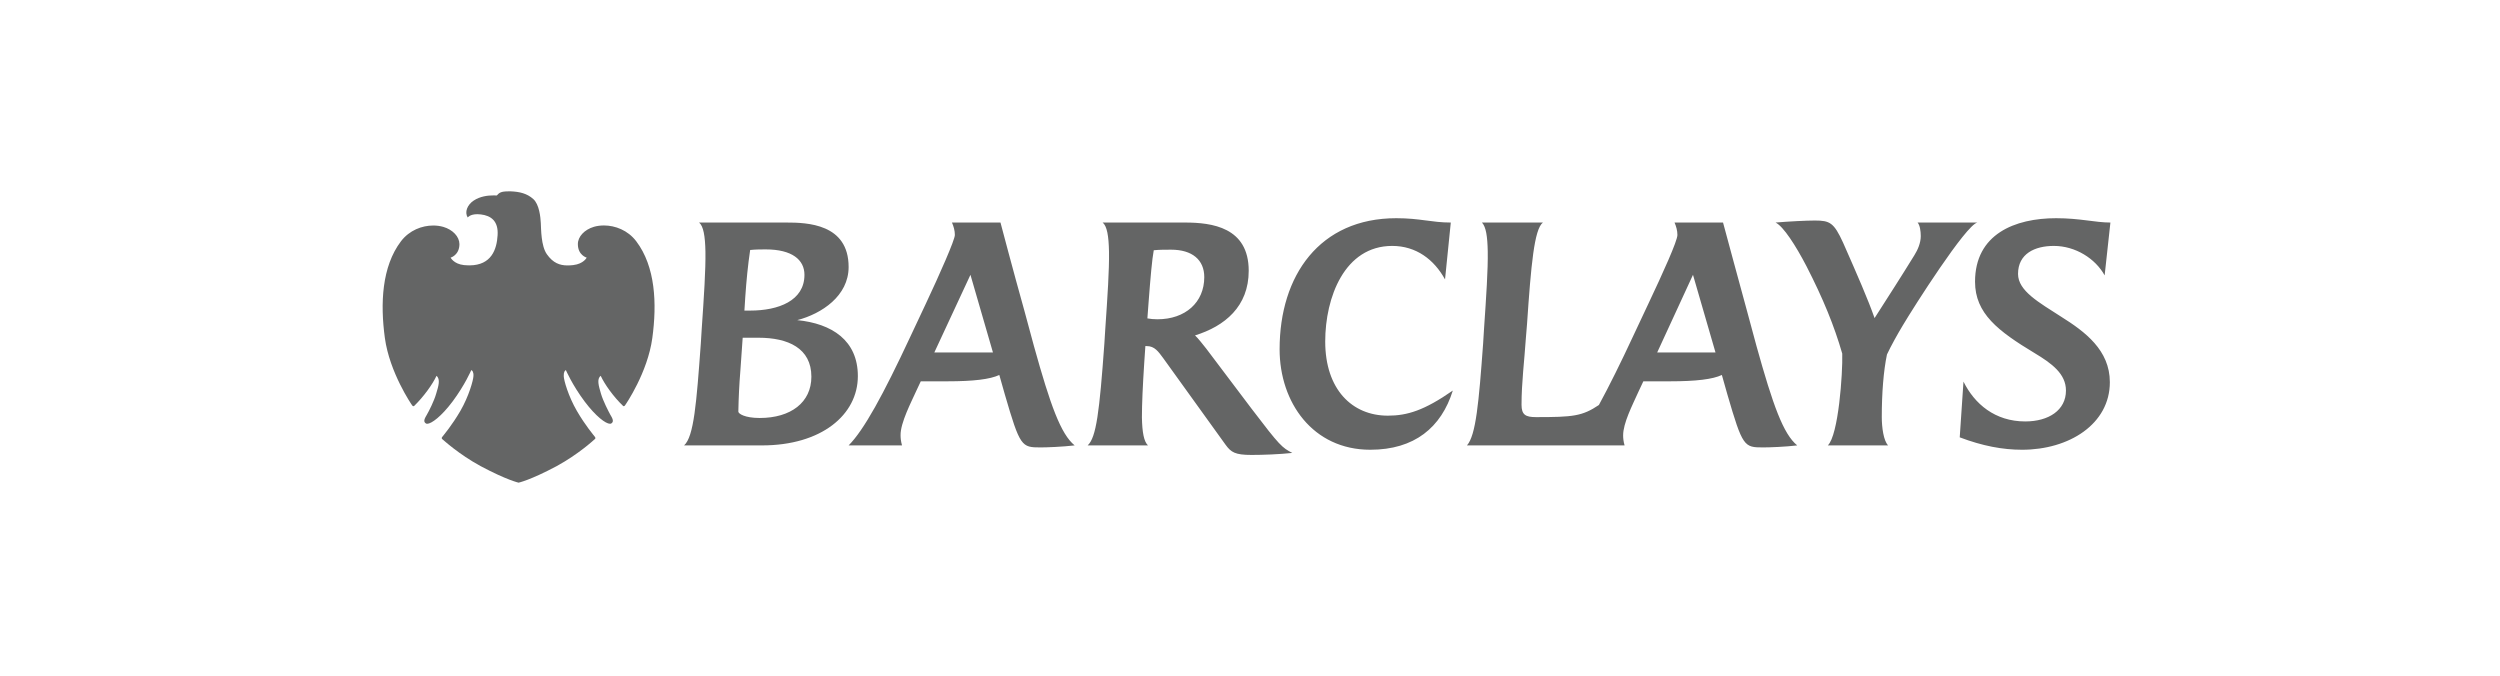 <svg width="196" height="53" viewBox="0 0 196 53" fill="none" xmlns="http://www.w3.org/2000/svg">
<path d="M165.004 21.59C164.279 20.276 162.717 19.28 161.02 19.28C159.527 19.28 158.214 19.891 158.214 21.476C158.214 22.811 159.867 23.716 161.587 24.826C163.465 26.003 165.412 27.45 165.412 29.964C165.412 33.246 162.221 35.26 158.532 35.26C157.015 35.26 155.431 34.966 153.643 34.287L153.937 29.918C154.798 31.662 156.405 33.041 158.78 33.041C160.614 33.041 161.971 32.16 161.971 30.619C161.971 29.307 160.861 28.492 159.505 27.678C156.652 25.958 154.843 24.576 154.843 22.087C154.843 18.352 157.965 17.107 161.202 17.107C163.079 17.107 164.258 17.447 165.456 17.447L165.004 21.59ZM149.184 25.504C148.775 26.184 148.257 27.11 147.938 27.791C147.668 29.08 147.532 30.802 147.532 32.702C147.532 33.494 147.668 34.557 148.029 34.92H143.3C144.136 34.128 144.477 29.263 144.432 27.723C143.798 25.528 142.937 23.423 141.625 20.865C140.789 19.259 139.815 17.741 139.203 17.447C140.267 17.358 141.625 17.289 142.282 17.289C143.458 17.289 143.776 17.447 144.501 19.032C145.63 21.59 146.468 23.512 146.966 24.939C148.166 23.06 149.003 21.771 150.09 20.005C150.361 19.575 150.588 19.032 150.588 18.511C150.588 18.103 150.519 17.651 150.339 17.447H155.024C154.119 17.651 150.044 24.057 149.184 25.504ZM132.73 21.545L129.924 27.632H134.495L132.73 21.545ZM138.23 35.078C136.735 35.078 136.623 35.033 135.423 30.914L134.994 29.398C134.271 29.737 132.979 29.895 130.92 29.895H128.838L128.476 30.665C127.955 31.82 127.254 33.176 127.254 34.129C127.254 34.355 127.276 34.603 127.367 34.92H115.009C115.712 34.129 115.938 31.571 116.277 26.931L116.345 25.822C116.526 23.174 116.663 21.137 116.639 19.712C116.617 18.535 116.503 17.788 116.187 17.449H120.963C120.283 17.97 120.034 20.775 119.718 25.416L119.627 26.524C119.513 28.245 119.288 30.01 119.288 31.73C119.288 32.521 119.604 32.702 120.42 32.702C123.316 32.702 124.041 32.635 125.353 31.752C126.167 30.258 127.096 28.379 128 26.433L129.224 23.83C130.378 21.386 131.509 18.895 131.509 18.421C131.509 18.08 131.419 17.765 131.284 17.447H135.086C135.086 17.447 136.624 23.151 136.964 24.372L137.71 27.134C139 31.774 139.815 34.037 140.902 34.92C139.995 35.033 138.706 35.078 138.23 35.078ZM107.428 35.26C102.924 35.26 100.321 31.548 100.321 27.384C100.321 21.59 103.466 17.107 109.465 17.107C111.343 17.107 112.226 17.447 113.742 17.447L113.29 21.906C112.429 20.344 111.026 19.28 109.148 19.28C105.414 19.28 103.897 23.31 103.897 26.773C103.897 30.529 106.003 32.588 108.808 32.588C110.325 32.588 111.659 32.181 113.901 30.619C112.996 33.517 110.89 35.26 107.428 35.26ZM91.812 19.575C91.382 19.575 90.86 19.575 90.454 19.62C90.318 20.367 90.205 21.657 90.046 23.739L89.955 24.962C90.183 25.008 90.476 25.031 90.748 25.031C92.92 25.031 94.415 23.717 94.415 21.726C94.415 20.367 93.464 19.575 91.812 19.575ZM98.126 35.667C96.836 35.667 96.519 35.463 96.089 34.874L91.2 28.084C90.815 27.564 90.521 27.134 89.911 27.134H89.797L89.708 28.447C89.593 30.235 89.526 31.662 89.526 32.725C89.548 33.902 89.684 34.625 90.002 34.92H85.271C85.95 34.309 86.198 32.272 86.583 26.93L86.652 25.822C86.833 23.197 86.969 21.159 86.946 19.734C86.922 18.489 86.788 17.719 86.447 17.447H92.897C95.002 17.447 97.899 17.81 97.899 21.227C97.899 24.033 96.02 25.573 93.69 26.296C93.916 26.5 94.323 27.021 94.573 27.338L98.126 32.046C100.344 34.966 100.524 35.101 101.317 35.509C100.321 35.621 98.986 35.667 98.126 35.667ZM76.083 21.545L73.252 27.632H77.847L76.083 21.545ZM81.582 35.078C80.089 35.078 79.975 35.033 78.776 30.914L78.346 29.398C77.62 29.737 76.331 29.895 74.271 29.895H72.189L71.828 30.665C71.465 31.48 70.582 33.156 70.605 34.129C70.605 34.355 70.627 34.581 70.718 34.92H66.532C67.731 33.721 69.248 30.938 71.352 26.433L72.575 23.831C73.683 21.477 74.861 18.807 74.861 18.422C74.861 18.081 74.771 17.765 74.634 17.448H78.438C78.438 17.448 79.432 21.228 80.315 24.373L81.062 27.135C82.352 31.775 83.167 34.038 84.253 34.92C83.28 35.033 82.058 35.078 81.582 35.078ZM60.035 19.553C59.695 19.553 59.243 19.553 58.813 19.599C58.632 20.82 58.518 21.997 58.429 23.287C58.429 23.287 58.361 24.395 58.361 24.35H58.813C61.031 24.35 63.069 23.581 63.069 21.545C63.069 20.367 62.095 19.553 60.035 19.553ZM59.47 26.478H58.226L58.045 29.058C57.954 30.19 57.909 31.14 57.886 32.272C57.886 32.431 58.384 32.77 59.56 32.77C62.004 32.77 63.612 31.548 63.612 29.533C63.612 27.292 61.778 26.478 59.47 26.478ZM59.742 34.92H53.631C54.401 34.24 54.605 31.593 54.944 26.93L55.011 25.844C55.193 23.196 55.329 21.159 55.306 19.734C55.284 18.511 55.148 17.719 54.808 17.447H61.643C63.272 17.447 66.532 17.538 66.532 20.933C66.532 23.196 64.426 24.599 62.503 25.098C65.219 25.369 67.256 26.682 67.256 29.488C67.255 32.52 64.404 34.92 59.742 34.92Z" fill="#646565"/>
<path d="M39.876 15.002C39.271 15.002 39.145 15.107 38.949 15.326C38.868 15.321 38.787 15.319 38.707 15.319C38.241 15.319 37.643 15.388 37.132 15.729C36.64 16.055 36.405 16.63 36.668 17.052C36.668 17.052 36.844 16.793 37.423 16.793C37.505 16.793 37.595 16.802 37.691 16.81C38.492 16.904 39.084 17.326 39.012 18.439C38.948 19.551 38.531 20.791 36.825 20.805C36.825 20.805 36.605 20.805 36.371 20.783C35.577 20.697 35.328 20.198 35.328 20.198C35.328 20.198 36.014 20.012 36.02 19.141C36.014 18.549 35.498 18.006 34.753 17.787C34.496 17.715 34.23 17.679 33.963 17.681C33.085 17.681 32.1 18.049 31.436 18.916C29.929 20.905 29.807 23.804 30.174 26.501C30.544 29.203 32.258 31.706 32.308 31.774C32.345 31.822 32.377 31.848 32.414 31.848C32.437 31.847 32.457 31.838 32.473 31.823C33.214 31.104 33.919 30.123 34.221 29.466C34.545 29.724 34.376 30.272 34.198 30.857C34.029 31.455 33.619 32.249 33.47 32.505C33.327 32.756 33.135 33.047 33.393 33.199C33.424 33.216 33.458 33.225 33.493 33.224C33.825 33.224 34.606 32.645 35.477 31.483C36.452 30.177 36.947 29.017 36.947 29.017C37.018 29.032 37.138 29.153 37.118 29.482C37.105 29.816 36.761 31.059 36.093 32.216C35.416 33.373 34.792 34.096 34.666 34.261C34.588 34.356 34.654 34.416 34.705 34.454C34.754 34.488 35.95 35.604 37.687 36.547C39.745 37.644 40.658 37.841 40.658 37.841C40.658 37.841 41.568 37.649 43.626 36.553C45.363 35.608 46.563 34.487 46.608 34.449C46.658 34.415 46.722 34.361 46.646 34.256C46.528 34.099 45.901 33.372 45.227 32.216C44.56 31.067 44.203 29.816 44.198 29.486C44.184 29.153 44.296 29.043 44.365 29.016C44.365 29.016 44.865 30.183 45.84 31.483C46.715 32.646 47.489 33.223 47.822 33.223C47.858 33.224 47.894 33.215 47.926 33.198C48.176 33.046 47.99 32.751 47.843 32.503C47.706 32.248 47.29 31.459 47.113 30.856C46.943 30.265 46.767 29.717 47.096 29.465C47.399 30.122 48.1 31.109 48.842 31.817C48.85 31.826 48.86 31.833 48.871 31.839C48.882 31.844 48.894 31.847 48.906 31.847C48.939 31.847 48.974 31.822 49.004 31.777C49.059 31.705 50.776 29.206 51.142 26.5C51.511 23.798 51.389 20.905 49.881 18.915C49.221 18.046 48.228 17.676 47.345 17.676C47.069 17.676 46.806 17.712 46.565 17.781C45.815 18.006 45.301 18.554 45.305 19.14C45.305 20.011 45.995 20.198 45.995 20.198C45.995 20.198 45.764 20.684 44.942 20.783C44.794 20.801 44.645 20.81 44.496 20.81C43.878 20.81 43.357 20.614 42.877 19.936C42.411 19.283 42.426 17.939 42.399 17.49C42.378 17.035 42.281 16.015 41.802 15.599C41.326 15.172 40.745 15.028 40.021 15C39.968 15.002 39.92 15.002 39.876 15.002Z" fill="#646565"/>
</svg>
